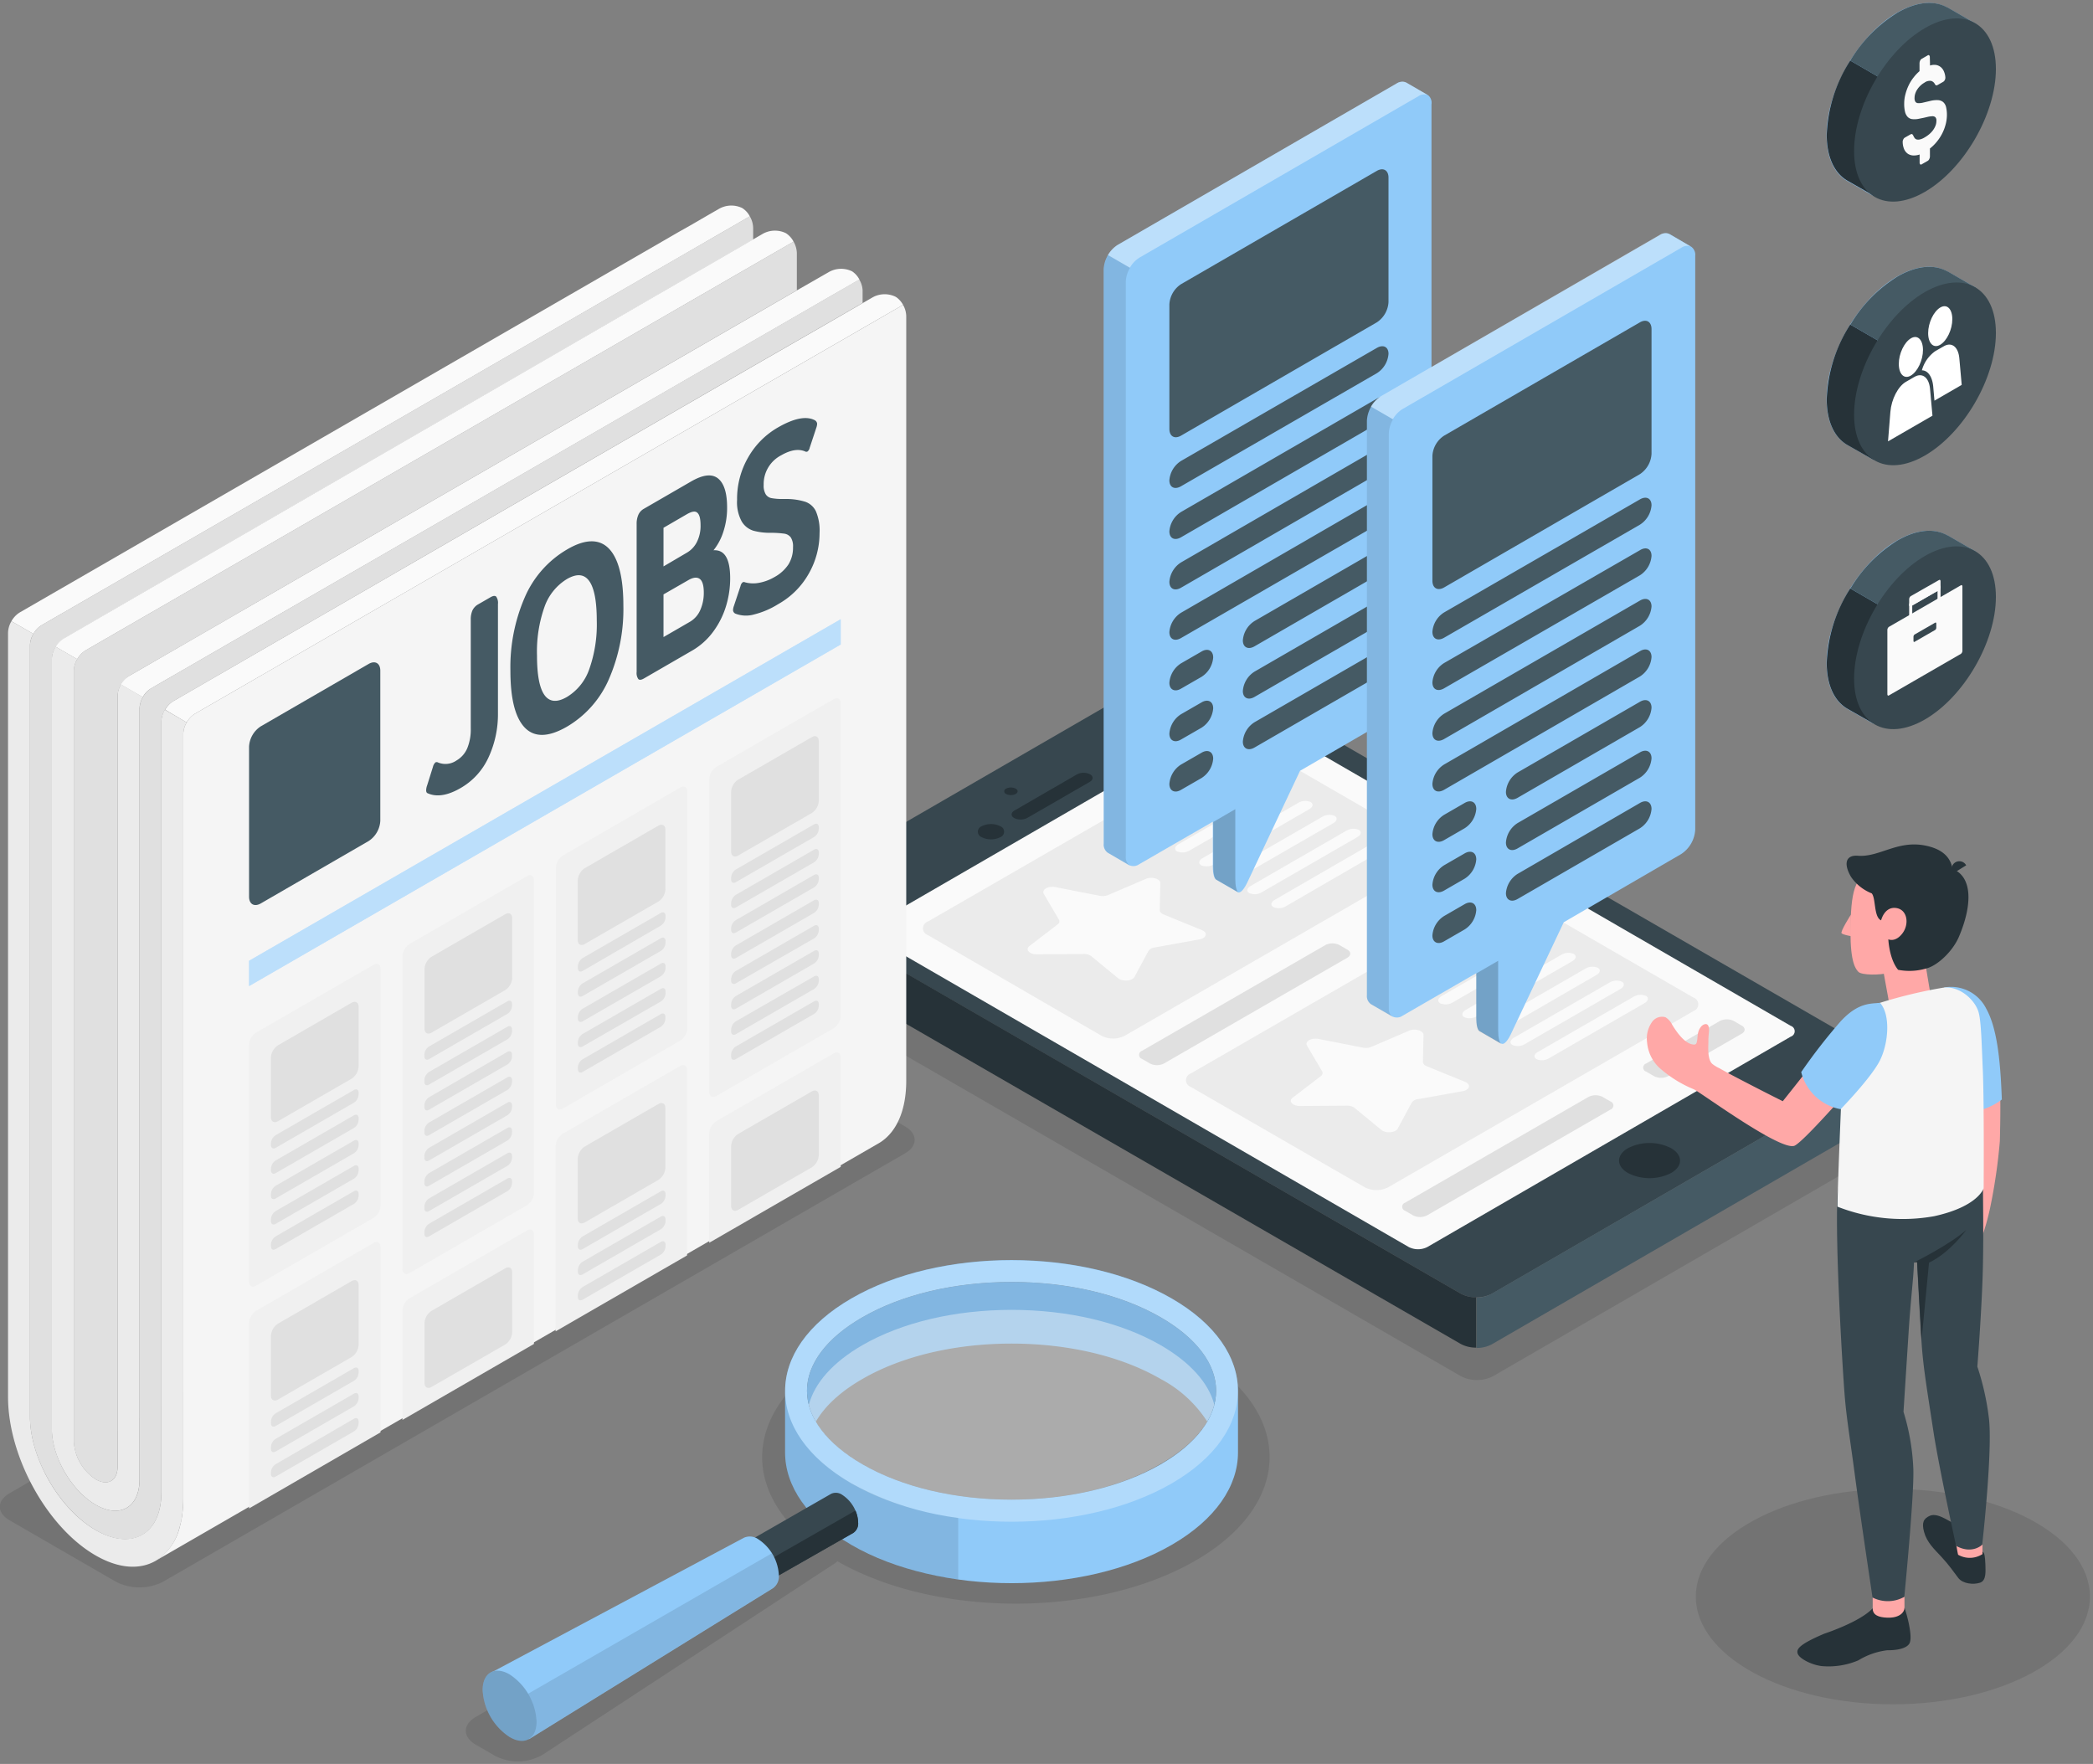 <svg height="327" width="388" xmlns="http://www.w3.org/2000/svg"><rect width="100%" height="100%" fill="#808080" stroke="none"/><g fill="none"><g fill="#000" fill-opacity=".1" transform="translate(-1 133)"><path d="M222.58 117.92c-18.37-10.6-48.15-10.6-66.52 0-15.57 9-17.93 22.71-7.11 33.15a7.3 7.3 0 0 0-1.75.71l-58 33.5c-2.46 1.42-2.46 3.73 0 5.15l3.64 2.1a9.17 9.17 0 0 0 8.77-.25l54-35.37a4.46 4.46 0 0 0 .62-.49c18.38 10.51 48 10.48 66.34-.09s18.43-27.8.01-38.41zM351.7 79.35l-73.92 42.77a6.57 6.57 0 0 1-5.95 0L143.24 47.87c-1.64-.94-1.64-2.48 0-3.43l73.92-42.77a6.57 6.57 0 0 1 5.95 0L351.7 75.92c1.64.94 1.64 2.48 0 3.43zM22.53 160.24L2.76 148.82c-2.39-1.38-2.39-3.62 0-5l137.57-79.43a9.57 9.57 0 0 1 8.66 0l19.78 11.42c2.39 1.38 2.39 3.62 0 5L31.19 160.24a9.57 9.57 0 0 1-8.66 0z"/><ellipse cx="351.9" cy="162.98" rx="36.53" ry="19.96"/></g><path d="M348 198.5l-71.42 41.33a6.4 6.4 0 0 1-5.75 0l-124.3-71.75c-1.59-.91-1.59-2.4 0-3.31L218 123.43a6.38 6.38 0 0 1 5.74 0L348 195.18c1.54.92 1.54 2.4 0 3.32z" fill="#37474f"/><path d="M309.79 217.45a8.83 8.83 0 0 1-8 0c-2.2-1.27-2.2-3.33 0-4.6a8.77 8.77 0 0 1 8 0c2.21 1.27 2.21 3.33 0 4.6z" fill="#263238"/><path d="M276.53 239.83L348 198.5c1.42-.82 1.57-2.1.45-3a6.43 6.43 0 0 1 2.43 4.66v2.7a6.35 6.35 0 0 1-2.88 5l-71.42 41.33a5.89 5.89 0 0 1-2.87.69v-9.33a5.89 5.89 0 0 0 2.82-.72z" fill="#455a64"/><path d="M146.53 177.42a6.35 6.35 0 0 1-2.87-5v-2.7a6.43 6.43 0 0 1 2.43-4.67c-1.12.92-1 2.19.44 3l124.25 71.75a5.9 5.9 0 0 0 2.88.69v9.33a5.9 5.9 0 0 1-2.88-.69z" fill="#263238"/><path d="M264.6 231.17l67.37-39a1.05 1.05 0 0 0 0-2l-99.58-57.6a3.79 3.79 0 0 0-3.44 0l-67.4 39a1.05 1.05 0 0 0 0 2l99.6 57.6a3.81 3.81 0 0 0 3.45 0z" fill="#fafafa"/><path d="M172 173.34L204.18 192a4.79 4.79 0 0 0 4.33 0l56.6-32.67a1.32 1.32 0 0 0 0-2.5l-32.22-18.62a4.79 4.79 0 0 0-4.33 0L172 170.84a1.32 1.32 0 0 0 0 2.5z" fill="#ebebeb"/><g fill="#fafafa"><path d="M195.63 164.45l8.26 1.61a2.65 2.65 0 0 0 1.54-.14l7-3c1.11-.48 2.69 0 2.67.79l-.11 5c0 .32.26.62.71.81l7.12 2.91c1.13.46.86 1.47-.47 1.71l-8.35 1.51a1.52 1.52 0 0 0-1.1.64l-2.59 4.81c-.42.76-2.17.92-3 .27l-5-4.11a2.18 2.18 0 0 0-1.38-.41l-8.73.06c-1.39 0-2.19-.9-1.36-1.54l5.22-4a.65.65 0 0 0 .24-.89l-2.8-4.77c-.44-.8.81-1.52 2.13-1.26zM214 153.91l17.72-10.23a2.6 2.6 0 0 1 2.32-.16c.56.33.43.93-.28 1.34l-17.71 10.23a2.64 2.64 0 0 1-2.32.16c-.56-.33-.43-.93.27-1.34zm4.48 2.58l17.71-10.23a2.6 2.6 0 0 1 2.32-.16c.56.33.44.93-.28 1.34l-17.71 10.23a2.64 2.64 0 0 1-2.32.16c-.57-.33-.44-.93.28-1.34zm4.46 2.58l17.71-10.23a2.57 2.57 0 0 1 2.32-.16c.57.33.44.93-.28 1.34L225 160.25a2.64 2.64 0 0 1-2.32.16c-.58-.33-.46-.93.26-1.34zm4.46 2.57l17.72-10.22a2.55 2.55 0 0 1 2.31-.16c.57.32.44.92-.27 1.34l-17.72 10.22a2.57 2.57 0 0 1-2.32.16c-.56-.32-.43-.92.28-1.34zm4.47 2.58L249.58 154a2.57 2.57 0 0 1 2.32-.16c.56.32.44.92-.28 1.34l-17.71 10.22a2.57 2.57 0 0 1-2.32.16c-.59-.32-.44-.92.28-1.34zm4.46 2.58L254 156.58a2.57 2.57 0 0 1 2.32-.16c.56.32.44.92-.28 1.34L238.37 168a2.57 2.57 0 0 1-2.32.16c-.56-.34-.44-.94.28-1.36z"/></g><path d="M211.71 196.3l1.46.85a2.9 2.9 0 0 0 2.6 0l34-19.61c.72-.42.72-1.09 0-1.5l-1.47-.85a2.9 2.9 0 0 0-2.6 0l-34 19.61a.79.79 0 0 0 .01 1.5zm60.93-35.18l1.46.85c.72.41.72 1.08 0 1.5l-13.65 7.88a2.9 2.9 0 0 1-2.6 0l-1.46-.85c-.72-.41-.72-1.08 0-1.5l13.61-7.88a2.9 2.9 0 0 1 2.64 0z" fill="#e0e0e0"/><path d="M220.74 201.49L253 220.1a4.79 4.79 0 0 0 4.33 0l56.6-32.67a1.32 1.32 0 0 0 0-2.5l-32.22-18.62a4.79 4.79 0 0 0-4.33 0L220.74 199a1.32 1.32 0 0 0 0 2.49z" fill="#ebebeb"/><path d="M244.4 192.59l8.27 1.62a2.66 2.66 0 0 0 1.54-.14l7-3c1.12-.48 2.7 0 2.68.78l-.11 5c0 .32.25.62.7.8l7.13 2.91c1.13.47.85 1.48-.47 1.72l-8.34 1.49a1.56 1.56 0 0 0-1.1.64l-2.59 4.81c-.41.76-2.16.92-3 .27l-5-4.11a2.21 2.21 0 0 0-1.39-.41l-8.73.06c-1.38 0-2.19-.9-1.36-1.54l5.22-4a.67.67 0 0 0 .25-.89l-2.81-4.77c-.45-.77.8-1.49 2.11-1.24zm18.39-10.53l17.71-10.23a2.6 2.6 0 0 1 2.32-.16c.57.33.44.93-.28 1.34l-17.71 10.23a2.64 2.64 0 0 1-2.32.16c-.51-.33-.44-.93.28-1.34zm4.46 2.58L285 174.41a2.6 2.6 0 0 1 2.32-.16c.56.33.43.93-.28 1.34l-17.72 10.23a2.61 2.61 0 0 1-2.32.18c-.59-.35-.46-.95.25-1.36zm4.47 2.57L289.43 177a2.57 2.57 0 0 1 2.32-.16c.56.32.44.92-.28 1.34l-17.71 10.22a2.64 2.64 0 0 1-2.32.16c-.57-.33-.44-.93.28-1.35zm4.46 2.58l17.71-10.22a2.57 2.57 0 0 1 2.32-.16c.57.32.44.92-.28 1.34L278.22 191a2.57 2.57 0 0 1-2.32.16c-.56-.35-.44-.95.28-1.37zm4.46 2.58l17.72-10.22a2.55 2.55 0 0 1 2.31-.16c.57.32.44.92-.27 1.34l-17.72 10.22a2.57 2.57 0 0 1-2.32.16c-.56-.32-.43-.92.28-1.34zm4.47 2.63l17.71-10.22a2.57 2.57 0 0 1 2.32-.16c.56.32.44.92-.28 1.34l-17.71 10.22a2.57 2.57 0 0 1-2.32.16c-.57-.34-.44-.97.28-1.34z" fill="#fafafa"/><path d="M260.48 224.45l1.47.85a2.9 2.9 0 0 0 2.6 0l34-19.61a.79.79 0 0 0 0-1.5l-1.47-.85a2.9 2.9 0 0 0-2.6 0l-34 19.61a.79.79 0 0 0 0 1.5zm60.93-35.18l1.47.85c.72.41.72 1.08 0 1.5l-13.65 7.88a2.9 2.9 0 0 1-2.6 0l-1.47-.85a.79.79 0 0 1 0-1.5l13.66-7.88a2.88 2.88 0 0 1 2.59 0z" fill="#e0e0e0"/><path d="M188.28 147.19a2 2 0 0 1-1.76 0 .53.53 0 0 1 0-1 2 2 0 0 1 1.76 0c.49.27.49.72 0 1zm-2.81 7.99a3.9 3.9 0 0 1-3.52 0 1.08 1.08 0 0 1 0-2 3.9 3.9 0 0 1 3.52 0 1.08 1.08 0 0 1 0 2zm2.53-3.54c-.65-.38-.61-1 .08-1.4l11.58-6.69a2.67 2.67 0 0 1 2.43 0c.64.37.61 1-.08 1.4l-11.58 6.68a2.7 2.7 0 0 1-2.43.01z" fill="#263238"/><g><path d="M159.91 53.81v2.35l-8.12 4.69-12.18 7L32.09 130a4.48 4.48 0 0 0-1.53 1.61 4.37 4.37 0 0 0-.64 2.14v142.9c0 7.77-5.46 10.92-12.18 7s-12.19-13.33-12.19-21.1V119.64a4.79 4.79 0 0 1 2.17-3.75l119.69-69.11L139 40.1c.387.652.6 1.392.62 2.15v2.18l-127.84 74a4.27 4.27 0 0 0-1.45 1.5 4.4 4.4 0 0 0-.71 2.25v142.71c0 5.18 3.64 11.47 8.13 14.06s8.12.49 8.12-4.69v-142.9a4.76 4.76 0 0 1 2.13-3.75l131.28-75.8a4.16 4.16 0 0 1 .63 2z" fill="#e0e0e0"/><path d="M147.72 46.93v6.88L24 125.27a4.79 4.79 0 0 0-2.21 3.73v142.9c0 2.59-1.81 3.64-4.05 2.34a8.94 8.94 0 0 1-4.06-7V124.33a4.47 4.47 0 0 1 .63-2.14 4.66 4.66 0 0 1 1.53-1.61l131.27-75.79c.38.65.59 1.387.61 2.14z" fill="#e0e0e0"/><path d="M34.61 133.92a4.4 4.4 0 0 0-.63 2.13v141.67a23.1 23.1 0 0 1-.2 3.08c-.04.267-.08.527-.12.78 0 .24-.09.47-.14.71s-.1.42-.16.62-.1.39-.16.58a10 10 0 0 1-4.36 5.86c-2.91 1.67-6.81 1.47-11.1-1-9-5.18-16.25-18.34-16.25-29.38V117.29a4.4 4.4 0 0 1 .63-2.13l4.07 2.34a4.37 4.37 0 0 0-.64 2.14v142.9c0 7.77 5.46 17.22 12.19 21.1s12.18.74 12.18-7V133.71a4.37 4.37 0 0 1 .64-2.14z" fill="#ebebeb"/><path d="M26.49 129.23a4.43 4.43 0 0 0-.63 2.13v142.9c0 5.18-3.64 7.28-8.12 4.69s-8.13-8.88-8.13-14.06V122.14a4.4 4.4 0 0 1 .71-2.25l4 2.3a4.47 4.47 0 0 0-.63 2.14v142.9a8.94 8.94 0 0 0 4.06 7c2.24 1.3 4.05.25 4.05-2.34V129a4.37 4.37 0 0 1 .64-2.14z" fill="#ebebeb"/><path d="M139 40.1l-11.57 6.68L7.72 115.89a4.4 4.4 0 0 0-1.53 1.61l-4.07-2.34a4.43 4.43 0 0 1 1.53-1.62l119.7-69.11 2.31-1.34 2.34-1.32 2-1.16 1.19-.69 2.21-1.27a4.64 4.64 0 0 1 4.2-.08 4.05 4.05 0 0 1 1.4 1.53zm28.41 16.41l-11.57 6.68-20.31 11.72-99.38 57.39a4.54 4.54 0 0 0-1.54 1.62l-4-2.35a4.48 4.48 0 0 1 1.48-1.57L139.6 67.89l12.18-7 8.12-4.69 1.89-1.09.21-.11a4.63 4.63 0 0 1 4 0l.21.13a4.27 4.27 0 0 1 1.2 1.38zm-20.3-11.72L15.84 120.58a4.66 4.66 0 0 0-1.53 1.61l-4-2.3a4.27 4.27 0 0 1 1.45-1.5l127.84-74 1.88-1.09a4.64 4.64 0 0 1 4.2-.08 4.13 4.13 0 0 1 1.43 1.57zm12.2 7.02L28 127.61a4.46 4.46 0 0 0-1.54 1.62l-4.06-2.35a4.4 4.4 0 0 1 1.6-1.61l123.76-71.46 6-3.44a4.64 4.64 0 0 1 4.2-.07 4 4 0 0 1 1.35 1.51z" fill="#fafafa"/><path d="M168 58.66v141.67c0 5.81-2 9.88-5.23 11.68L28.65 289.45a10.22 10.22 0 0 0 4.71-6.54c.06-.2.11-.41.16-.62s.09-.47.14-.71.08-.51.12-.78a23.1 23.1 0 0 0 .2-3.08V136.05a4.4 4.4 0 0 1 .63-2.13c.37-.66.9-1.217 1.54-1.62l99.38-57.38 20.31-11.72 11.57-6.68a4.39 4.39 0 0 1 .59 2.14z" fill="#f5f5f5"/><path d="M48.34 134.65l20-11.57c1.2-.69 2.16-.14 2.16 1.25v27.83a4.77 4.77 0 0 1-2.16 3.75l-20 11.57c-1.2.69-2.17.13-2.17-1.25V138.4a4.78 4.78 0 0 1 2.17-3.75z" fill="#455a64"/><path d="M46.17 178.11l109.68-63.32v4.69L46.17 182.8z" fill="#90caf9"/><path d="M46.17 178.11l109.68-63.32v4.69L46.17 182.8z" fill="#fff" opacity=".4"/><path d="M47.47 191.43l21.78-12.57c.71-.42 1.29-.08 1.29.75v43.9a2.87 2.87 0 0 1-1.29 2.25l-21.78 12.57c-.72.42-1.3.08-1.3-.75v-43.9a2.86 2.86 0 0 1 1.3-2.25zm0 51.57l21.78-12.58c.71-.41 1.29-.07 1.29.75v34.36l-24.37 14.1v-34.35a2.86 2.86 0 0 1 1.3-2.28zm28.44-68l21.77-12.57c.72-.41 1.3-.08 1.3.75v58a2.87 2.87 0 0 1-1.3 2.25L75.91 236c-.72.41-1.3.08-1.3-.75v-58a2.89 2.89 0 0 1 1.3-2.25zm28.43-16.4l21.77-12.6c.72-.42 1.3-.08 1.3.75v43.9a2.86 2.86 0 0 1-1.3 2.25l-21.77 12.6c-.72.42-1.3.08-1.3-.75v-43.9a2.86 2.86 0 0 1 1.3-2.25zm28.44-16.42l21.77-12.57c.72-.42 1.3-.08 1.3.75v58a2.89 2.89 0 0 1-1.3 2.25l-21.77 12.57c-.72.41-1.3.08-1.3-.75v-58a2.86 2.86 0 0 1 1.3-2.25zm-56.87 98.5l21.77-12.57c.72-.42 1.3-.08 1.3.75v20.28l-24.37 14.08v-20.29a2.86 2.86 0 0 1 1.3-2.25zM103 212.44v34.36l24.37-14.07v-34.36c0-.83-.58-1.16-1.3-.75l-21.77 12.57a2.87 2.87 0 0 0-1.3 2.25zm29.77-4.59l21.78-12.57c.72-.42 1.3-.08 1.3.75v20.28l-24.37 14.07V210.1a2.87 2.87 0 0 1 1.29-2.25z" fill="#f0f0f0"/><g fill="#e0e0e0"><path d="M80 243l13.65-7.88c.72-.42 1.3-.08 1.3.75V247a2.86 2.86 0 0 1-1.3 2.25L80 257.11c-.72.41-1.3.08-1.3-.75v-11.07A2.86 2.86 0 0 1 80 243zm56.84-32.79l13.65-7.88c.71-.42 1.3-.08 1.3.75v11.07a2.9 2.9 0 0 1-1.3 2.25l-13.65 7.88c-.72.41-1.3.08-1.3-.75v-11.07a2.86 2.86 0 0 1 1.3-2.25zm-85.31-16.43l13.65-7.89c.72-.41 1.3-.07 1.3.75v11.08a2.89 2.89 0 0 1-1.3 2.25l-13.65 7.88c-.71.41-1.3.08-1.3-.75V196a2.87 2.87 0 0 1 1.3-2.22zm-.43 16.66l14.52-8.38c.48-.27.86-.05.86.5v.35a1.91 1.91 0 0 1-.86 1.5l-14.52 8.38c-.48.28-.87 0-.87-.5v-.35a1.92 1.92 0 0 1 .87-1.5zm0 4.69l14.52-8.38c.48-.27.86-.05.86.5v.35a1.91 1.91 0 0 1-.86 1.5l-14.52 8.38c-.48.28-.87 0-.87-.5v-.35a1.92 1.92 0 0 1 .87-1.5zm0 4.69l14.52-8.38c.48-.27.86-.05.86.5v.35a1.91 1.91 0 0 1-.86 1.5l-14.52 8.38c-.48.28-.87.05-.87-.5v-.35a1.92 1.92 0 0 1 .87-1.5zm0 4.69l14.52-8.38c.48-.27.86-.05.86.5v.37a1.91 1.91 0 0 1-.86 1.5l-14.52 8.38c-.48.28-.87.05-.87-.5V226a1.92 1.92 0 0 1 .87-1.49zm0 4.69l14.52-8.38c.48-.27.86-.05.86.5v.35a1.91 1.91 0 0 1-.86 1.5l-14.52 8.38c-.48.28-.87.05-.87-.5v-.35a1.92 1.92 0 0 1 .87-1.5zM80 177.36l13.65-7.88c.72-.42 1.3-.08 1.3.75v11.07a2.87 2.87 0 0 1-1.3 2.25L80 191.43c-.72.41-1.3.08-1.3-.75v-11.07a2.86 2.86 0 0 1 1.3-2.25zM79.53 194l14.52-8.38c.48-.28.87-.06.87.5v.34a1.91 1.91 0 0 1-.87 1.5l-14.52 8.38c-.47.28-.86 0-.86-.5v-.34a1.91 1.91 0 0 1 .86-1.5zm0 4.72l14.52-8.38c.48-.28.87-.06.87.5v.34a1.91 1.91 0 0 1-.87 1.5l-14.52 8.38c-.47.28-.86.05-.86-.5v-.34a1.91 1.91 0 0 1 .86-1.5zm0 4.69L94.05 195c.48-.28.87-.06.87.5v.34a1.91 1.91 0 0 1-.87 1.5l-14.52 8.38c-.47.28-.86.05-.86-.5v-.34a1.91 1.91 0 0 1 .86-1.47zm0 4.69l14.52-8.38c.48-.28.87-.06.87.5v.34a1.91 1.91 0 0 1-.87 1.5l-14.52 8.38c-.47.28-.86.05-.86-.5v-.34a1.91 1.91 0 0 1 .86-1.5zm0 4.69l14.52-8.38c.48-.28.87-.06.87.5v.34a1.91 1.91 0 0 1-.87 1.5l-14.52 8.38c-.47.28-.86.05-.86-.5v-.34a1.91 1.91 0 0 1 .86-1.5zm0 4.69l14.52-8.38c.48-.28.87-.05.87.5v.34a1.89 1.89 0 0 1-.87 1.5l-14.52 8.38c-.47.28-.86.06-.86-.5V219a1.94 1.94 0 0 1 .86-1.52zm0 4.69l14.52-8.38c.48-.28.87-.05.87.5v.34a1.89 1.89 0 0 1-.87 1.5l-14.52 8.38c-.47.28-.86.06-.86-.5v-.34a1.94 1.94 0 0 1 .86-1.5zm0 4.69l14.52-8.38c.48-.28.87-.05.87.5v.34a1.89 1.89 0 0 1-.87 1.5l-14.52 8.38c-.47.28-.86.06-.86-.5v-.34a1.94 1.94 0 0 1 .86-1.5zm-28 18.52l13.65-7.89c.72-.41 1.3-.07 1.3.75v11.08a2.87 2.87 0 0 1-1.3 2.25l-13.65 7.88c-.71.41-1.3.08-1.3-.75v-11.07a2.87 2.87 0 0 1 1.3-2.25zM51.1 262l14.52-8.38c.48-.27.86-.05.86.5v.35a1.91 1.91 0 0 1-.86 1.5l-14.52 8.38c-.48.28-.87.05-.87-.5v-.35a1.92 1.92 0 0 1 .87-1.5zm0 4.73l14.52-8.38c.48-.27.86-.05.86.5v.35a1.91 1.91 0 0 1-.86 1.5l-14.52 8.38c-.48.28-.87.05-.87-.5v-.35a1.92 1.92 0 0 1 .87-1.5zm0 4.7L65.62 263c.48-.27.86-.05.86.5v.35a1.91 1.91 0 0 1-.86 1.5l-14.52 8.38c-.48.28-.87.05-.87-.5v-.34a1.89 1.89 0 0 1 .87-1.46zm57.3-110.49l13.65-7.88c.72-.41 1.3-.08 1.3.75v11.07a2.86 2.86 0 0 1-1.3 2.25L108.4 175c-.71.41-1.3.07-1.3-.75v-11.06a2.91 2.91 0 0 1 1.3-2.25zm-.4 16.67l14.52-8.38c.47-.27.86 0 .86.5v.35a1.94 1.94 0 0 1-.86 1.5L108 180c-.48.27-.87 0-.87-.5v-.35a1.92 1.92 0 0 1 .87-1.54zm0 4.69l14.52-8.38c.47-.27.86 0 .86.5v.35a1.94 1.94 0 0 1-.86 1.5L108 184.65c-.48.27-.87 0-.87-.5v-.35a1.92 1.92 0 0 1 .87-1.5zm0 4.7l14.52-8.38c.47-.27.86-.05.86.5v.35a1.94 1.94 0 0 1-.86 1.5L108 189.34c-.48.27-.87 0-.87-.5v-.35A1.92 1.92 0 0 1 108 187zm0 4.68l14.52-8.38c.47-.27.86-.05.86.5v.35a1.94 1.94 0 0 1-.86 1.5L108 194c-.48.27-.87.05-.87-.5v-.35a1.92 1.92 0 0 1 .87-1.47zm0 4.69l14.49-8.37c.47-.27.86-.05.86.5v.35a1.94 1.94 0 0 1-.86 1.5L108 198.72c-.48.27-.87.05-.87-.5v-.35a1.92 1.92 0 0 1 .87-1.5zm28.84-51.84l13.65-7.88c.71-.42 1.3-.08 1.3.75v11.07a2.9 2.9 0 0 1-1.3 2.25l-13.65 7.88c-.72.41-1.3.08-1.3-.75v-11.07a2.86 2.86 0 0 1 1.3-2.25zm-.44 16.66l14.52-8.38c.48-.27.87-.05.87.5v.35a1.92 1.92 0 0 1-.87 1.5l-14.52 8.38c-.47.28-.86.05-.86-.5v-.35a1.94 1.94 0 0 1 .86-1.5zm0 4.7l14.52-8.39c.48-.27.87-.05.87.5v.35a1.92 1.92 0 0 1-.87 1.5l-14.52 8.38c-.47.28-.86.05-.86-.5v-.34a1.91 1.91 0 0 1 .86-1.5zm0 4.69l14.52-8.39c.48-.27.87-.05.87.5v.31a1.92 1.92 0 0 1-.87 1.5l-14.52 8.38c-.47.28-.86.05-.86-.5v-.34a1.91 1.91 0 0 1 .86-1.46zm0 4.69l14.52-8.39c.48-.27.87 0 .87.5v.35a1.92 1.92 0 0 1-.87 1.5l-14.52 8.38c-.47.28-.86 0-.86-.5v-.34a1.91 1.91 0 0 1 .86-1.5zm0 4.73l14.52-8.39c.48-.27.87 0 .87.5v.35a1.92 1.92 0 0 1-.87 1.5l-14.52 8.34c-.47.28-.86 0-.86-.5v-.34a1.91 1.91 0 0 1 .86-1.46zm0 4.65l14.52-8.38c.48-.28.87-.06.87.5v.34a1.91 1.91 0 0 1-.87 1.5L136.4 187c-.47.28-.86 0-.86-.5v-.34a1.92 1.92 0 0 1 .86-1.51zm0 4.69l14.52-8.34c.48-.28.87-.06.87.5v.34a1.91 1.91 0 0 1-.87 1.5l-14.52 8.38c-.47.28-.86 0-.86-.5v-.34a1.92 1.92 0 0 1 .86-1.54zm0 4.66l14.52-8.38c.48-.28.87-.06.87.5v.34a1.91 1.91 0 0 1-.87 1.5l-14.52 8.38c-.47.28-.86.06-.86-.5v-.34a1.92 1.92 0 0 1 .86-1.5zm-28 18.54l13.65-7.88c.72-.41 1.3-.08 1.3.75v11.07a2.86 2.86 0 0 1-1.3 2.25l-13.65 7.89c-.71.41-1.3.07-1.3-.75v-11.08a2.91 2.91 0 0 1 1.3-2.25zm-.4 16.67l14.52-8.38c.47-.27.86-.05.86.5v.35a1.94 1.94 0 0 1-.86 1.5L108 231.56c-.48.27-.87.05-.87-.5v-.35a1.92 1.92 0 0 1 .87-1.5zm0 4.69l14.52-8.38c.47-.27.86 0 .86.5v.35a1.94 1.94 0 0 1-.86 1.5L108 236.25c-.48.27-.87.05-.87-.5v-.35a1.92 1.92 0 0 1 .87-1.5zm0 4.69l14.52-8.38c.47-.27.86 0 .86.5v.35a1.94 1.94 0 0 1-.86 1.5L108 240.94c-.48.27-.87.05-.87-.5v-.35a1.92 1.92 0 0 1 .87-1.5z"/></g><path d="M79.3 147.06c-.2-.067-.3-.257-.3-.57a2.85 2.85 0 0 1 .18-.89l1.08-3.44a1.67 1.67 0 0 1 .45-.82.5.5 0 0 1 .48 0 3.59 3.59 0 0 0 3.43-.36 4.8 4.8 0 0 0 2-2.27 9.15 9.15 0 0 0 .65-3.68v-20.17a4.1 4.1 0 0 1 .31-1.7A2.58 2.58 0 0 1 88.7 112l2.22-1.28c.5-.29.86-.33 1.07-.11a2 2 0 0 1 .32 1.35v20.24a19 19 0 0 1-1.76 8.23 12.57 12.57 0 0 1-5.15 5.65c-2.407 1.393-4.44 1.72-6.1.98zm18.01-12.15c-1.793-1.84-2.69-5.363-2.69-10.57a32.5 32.5 0 0 1 2.69-13.67 18.94 18.94 0 0 1 7.79-8.8c3.39-2 6-2 7.77-.18s2.69 5.35 2.69 10.56a32.5 32.5 0 0 1-2.69 13.67 18.93 18.93 0 0 1-7.77 8.79c-3.4 1.96-5.997 2.027-7.79.2zm11.92-10.84a24.84 24.84 0 0 0 1.4-9c0-3.607-.467-6.06-1.4-7.36-.93-1.3-2.3-1.42-4.13-.37a9.87 9.87 0 0 0-4.16 5.16 24.78 24.78 0 0 0-1.39 9c0 3.6.46 6.06 1.39 7.35s2.32 1.42 4.16.35a9.72 9.72 0 0 0 4.13-5.13zm9.11 1.82a1.92 1.92 0 0 1-.32-1.32V97.14a4.11 4.11 0 0 1 .32-1.71 2.38 2.38 0 0 1 1-1.1l8.8-5.09c2.213-1.273 3.88-1.447 5-.52s1.67 2.76 1.65 5.5a13.9 13.9 0 0 1-.67 4.27 10.58 10.58 0 0 1-1.85 3.52c2.06-.14 3.09 1.593 3.09 5.2 0 1.77-.267 3.53-.79 5.22a15.61 15.61 0 0 1-2.41 4.74 12.83 12.83 0 0 1-4 3.52l-8.8 5.09c-.47.27-.81.31-1.02.11zm9-23.44a4.74 4.74 0 0 0 1.86-2 6.59 6.59 0 0 0 .67-3.07c0-1.26-.21-2-.62-2.35s-1.05-.2-1.91.29L123 97.84V105zm.48 12.86a4.67 4.67 0 0 0 2-2.23 7.85 7.85 0 0 0 .65-3.22c0-1.32-.25-2.17-.75-2.54s-1.21-.3-2.11.22l-4.61 2.65v7.91zm11.99-1.41a5.43 5.43 0 0 1-3.47-.14.75.75 0 0 1-.45-.67 2.47 2.47 0 0 1 .15-.73l1.24-3.72c.05-.267.187-.51.39-.69a.48.48 0 0 1 .45 0 5.79 5.79 0 0 0 2.55.1 8.78 8.78 0 0 0 2.91-1.08 7.28 7.28 0 0 0 2.59-2.35 5.88 5.88 0 0 0 .84-3.19 3.08 3.08 0 0 0-.41-1.8 1.83 1.83 0 0 0-1.2-.7 18.24 18.24 0 0 0-2.45-.16 11.81 11.81 0 0 1-3.26-.38 3.85 3.85 0 0 1-2.19-1.72 7.43 7.43 0 0 1-.86-4 15.35 15.35 0 0 1 2.08-7.92 14.83 14.83 0 0 1 5.46-5.49c3-1.73 5.27-2.18 6.85-1.37a.83.83 0 0 1 .45.67 2.47 2.47 0 0 1-.15.73l-1.23 3.72a1.19 1.19 0 0 1-.39.68.45.45 0 0 1-.45 0c-1.22-.527-2.7-.29-4.44.71a6 6 0 0 0-3.25 5.49 3.12 3.12 0 0 0 .38 1.74c.23.354.589.605 1 .7a10.73 10.73 0 0 0 2.08.17h.84a11.79 11.79 0 0 1 3.45.53 3.45 3.45 0 0 1 1.94 1.77 9.13 9.13 0 0 1 .67 4 15.17 15.17 0 0 1-2 7.54 14.79 14.79 0 0 1-5.7 5.67 15.41 15.41 0 0 1-4.42 1.89z" fill="#455a64"/></g><g><path d="M264.77 17.67l-4.06-2.35a1.82 1.82 0 0 0-1.84.18L207.2 45.4a5.77 5.77 0 0 0-2.6 4.5v106.5c-.07.656.22 1.3.76 1.68l4 2.34h.06a1.84 1.84 0 0 0 1.76-.21l13.65-7.88v8.21c0 1.45.23 2.29.61 2.52l4 2.33c.46.25 1.13-.39 1.88-2l9.68-20.5 21.77-12.64a5.77 5.77 0 0 0 2.6-4.5V19.34a1.83 1.83 0 0 0-.6-1.67z" fill="#90caf9"/><path d="M264.67 17.61a1.92 1.92 0 0 0-1.74.23l-51.68 29.91a5.21 5.21 0 0 0-1.8 1.89l-4.06-2.35a5.13 5.13 0 0 1 1.8-1.89l51.67-29.91a2.383 2.383 0 0 1 1.15-.35c.24-.005.479.054.69.17z" fill="#fff" opacity=".4"/><path d="M225.51 163.1c-.37-.23-.6-1.07-.6-2.52v-8.2L229 150v12.9c0 1.38.21 2.22.54 2.5z" fill="#000" opacity=".2"/><path d="M209.44 160.43l-4.06-2.34a1.85 1.85 0 0 1-.75-1.67V49.9a5.35 5.35 0 0 1 .8-2.61l4.06 2.35a5.33 5.33 0 0 0-.79 2.61v106.5a1.81 1.81 0 0 0 .74 1.68z" fill="#000" opacity=".1"/><g fill="#455a64"><path d="M218.94 52.68l36.29-21c1.2-.69 2.17-.13 2.17 1.25V56a4.8 4.8 0 0 1-2.17 3.76l-36.29 21c-1.19.69-2.16.13-2.16-1.25V56.43a4.8 4.8 0 0 1 2.16-3.75zm38.46 12.91a4.64 4.64 0 0 1-2.17 3.6l-36.29 20.95c-1.19.69-2.16.2-2.16-1.1a4.65 4.65 0 0 1 2.16-3.59l36.29-20.95c1.2-.69 2.17-.2 2.17 1.09zm0 9.41a4.64 4.64 0 0 1-2.17 3.6l-36.29 21c-1.19.69-2.16.2-2.16-1.1a4.65 4.65 0 0 1 2.16-3.59l36.29-21c1.2-.72 2.17-.23 2.17 1.09zm0 9.35a4.64 4.64 0 0 1-2.17 3.6l-36.29 21c-1.19.69-2.16.2-2.16-1.1a4.65 4.65 0 0 1 2.16-3.59l36.29-21c1.2-.69 2.17-.2 2.17 1.09zm0 9.38a4.64 4.64 0 0 1-2.17 3.6l-36.29 20.95c-1.19.69-2.16.2-2.16-1.1a4.65 4.65 0 0 1 2.16-3.59l36.29-21c1.2-.59 2.17-.15 2.17 1.14zm-40.62 32.84c0 1.29 1 1.78 2.16 1.09l3.8-2.19a4.65 4.65 0 0 0 2.16-3.59c0-1.3-1-1.79-2.16-1.1l-3.8 2.19a4.65 4.65 0 0 0-2.16 3.6zm13.62-7.85c0 1.29 1 1.78 2.17 1.09l22.66-13.1a4.64 4.64 0 0 0 2.17-3.6c0-1.29-1-1.78-2.17-1.09l-22.66 13.1a4.64 4.64 0 0 0-2.17 3.6zM216.78 136c0 1.29 1 1.78 2.16 1.09l3.8-2.19a4.65 4.65 0 0 0 2.16-3.59c0-1.3-1-1.79-2.16-1.1l-3.8 2.19a4.65 4.65 0 0 0-2.16 3.6zm13.62-7.9c0 1.29 1 1.78 2.17 1.09l22.66-13.1a4.64 4.64 0 0 0 2.17-3.6c0-1.29-1-1.78-2.17-1.09l-22.66 13.1a4.64 4.64 0 0 0-2.17 3.6zm-13.62 17.23c0 1.29 1 1.78 2.16 1.09l3.8-2.19a4.65 4.65 0 0 0 2.16-3.59c0-1.3-1-1.79-2.16-1.1l-3.8 2.19a4.65 4.65 0 0 0-2.16 3.6zm13.62-7.85c0 1.29 1 1.78 2.17 1.09l22.66-13.1a4.64 4.64 0 0 0 2.17-3.59c0-1.3-1-1.79-2.17-1.1l-22.66 13.1a4.64 4.64 0 0 0-2.17 3.6z"/></g></g><g><path d="M313.54 45.75l-4-2.35a1.82 1.82 0 0 0-1.84.18L256 73.47a5.77 5.77 0 0 0-2.6 4.5v106.5c-.07.656.22 1.3.76 1.68l4.05 2.34h.05a1.85 1.85 0 0 0 1.77-.21l13.65-7.88v8.21c0 1.45.23 2.29.6 2.52l4 2.33h.05c.46.25 1.13-.39 1.87-2l9.69-20.5 21.77-12.64a5.77 5.77 0 0 0 2.6-4.5V47.42a1.83 1.83 0 0 0-.72-1.67z" fill="#90caf9"/><path d="M313.43 45.69a1.92 1.92 0 0 0-1.74.23L260 75.83a5.21 5.21 0 0 0-1.8 1.89l-4.06-2.35a5.21 5.21 0 0 1 1.8-1.89l51.68-29.91a2.331 2.331 0 0 1 1.15-.35c.238-.003.472.055.68.17z" fill="#fff" opacity=".4"/><path d="M274.27 191.18c-.37-.23-.6-1.07-.6-2.52v-8.2l4.06-2.35V191c0 1.38.21 2.22.55 2.5z" fill="#000" opacity=".2"/><path d="M258.2 188.51l-4.05-2.34a1.83 1.83 0 0 1-.75-1.67V78a5.33 5.33 0 0 1 .79-2.61l4.06 2.35a5.33 5.33 0 0 0-.79 2.61v106.5a1.81 1.81 0 0 0 .74 1.66z" fill="#000" opacity=".1"/><g fill="#455a64"><path d="M267.71 80.76l36.29-21c1.19-.69 2.16-.13 2.16 1.25v23.13A4.81 4.81 0 0 1 304 87.9l-36.29 21c-1.2.69-2.17.13-2.17-1.25V84.51a4.78 4.78 0 0 1 2.17-3.75zm38.45 12.91a4.65 4.65 0 0 1-2.16 3.6l-36.29 20.95c-1.2.69-2.17.2-2.17-1.1a4.64 4.64 0 0 1 2.17-3.59L304 92.58c1.19-.69 2.16-.2 2.16 1.09zm0 9.38a4.65 4.65 0 0 1-2.16 3.6l-36.29 20.95c-1.2.69-2.17.2-2.17-1.1a4.64 4.64 0 0 1 2.17-3.59L304 102c1.19-.73 2.16-.24 2.16 1.05zm0 9.38A4.65 4.65 0 0 1 304 116l-36.29 21c-1.2.69-2.17.2-2.17-1.1a4.64 4.64 0 0 1 2.17-3.59L304 111.34c1.19-.69 2.16-.2 2.16 1.09zm0 9.38a4.65 4.65 0 0 1-2.16 3.6l-36.29 21c-1.2.69-2.17.2-2.17-1.1a4.64 4.64 0 0 1 2.17-3.59l36.29-21c1.19-.72 2.16-.2 2.16 1.09zm-40.62 32.84c0 1.29 1 1.78 2.17 1.09l3.79-2.19a4.64 4.64 0 0 0 2.17-3.59c0-1.3-1-1.79-2.17-1.1l-3.79 2.19a4.64 4.64 0 0 0-2.17 3.6zm13.63-7.85c0 1.29 1 1.78 2.17 1.09l22.66-13.1a4.65 4.65 0 0 0 2.16-3.6c0-1.29-1-1.78-2.16-1.09l-22.67 13.1a4.65 4.65 0 0 0-2.16 3.6zM265.54 164c0 1.29 1 1.78 2.17 1.09l3.79-2.19a4.64 4.64 0 0 0 2.17-3.59c0-1.3-1-1.79-2.17-1.1l-3.79 2.19a4.64 4.64 0 0 0-2.17 3.6zm13.63-7.82c0 1.29 1 1.78 2.17 1.09l22.66-13.1a4.65 4.65 0 0 0 2.16-3.6c0-1.29-1-1.78-2.16-1.09l-22.67 13.1a4.65 4.65 0 0 0-2.16 3.6zm-13.63 17.23c0 1.29 1 1.78 2.17 1.09l3.79-2.19a4.64 4.64 0 0 0 2.17-3.59c0-1.3-1-1.79-2.17-1.1l-3.79 2.19a4.64 4.64 0 0 0-2.17 3.6zm13.63-7.85c0 1.29 1 1.78 2.17 1.09l22.66-13.1a4.65 4.65 0 0 0 2.16-3.59c0-1.3-1-1.79-2.16-1.1L281.33 162a4.65 4.65 0 0 0-2.16 3.56z"/></g></g><g><path d="M366.38 4.47L361 1.39h-.05c-2.37-1.33-5.62-1.13-9.22.94-7.25 4.19-13.12 14.37-13.12 22.74 0 4.17 1.46 7.11 3.83 8.48l4.86 2.78 1.16-2a13.21 13.21 0 0 0 3.77-1.46c7.24-4.18 13.12-14.36 13.12-22.73a14.29 14.29 0 0 0-.41-3.35z" fill="#90caf9"/><path d="M338.64 25c0 4.18 1.46 7.12 3.83 8.49l4.86 2.78 1.16-1.94a13.56 13.56 0 0 0 3.77-1.47A27.26 27.26 0 0 0 362 22.22l-19-11A27.21 27.21 0 0 0 338.64 25z" fill="#263238"/><path d="M366.39 4.47l-5.34-3.08H361c-2.37-1.34-5.62-1.14-9.22.94a26.21 26.21 0 0 0-8.78 8.91l19 11a26.23 26.23 0 0 0 3.36-12 14.29 14.29 0 0 0-.41-3.35z" fill="#455a64"/><path d="M356.83 5.22C349.59 9.4 343.71 19.58 343.71 28s5.88 11.76 13.12 7.57S370 21.16 370 12.79 364.08 1 356.83 5.22z" fill="#37474f"/><path d="M357.79 12.15a2.35 2.35 0 0 1 1.21-.09c.33.076.633.239.88.47.238.232.42.516.53.83.126.32.2.657.22 1a.94.94 0 0 1-.11.48.75.75 0 0 1-.28.32l-1 .57c-.16.1-.28.12-.36.07a.58.58 0 0 1-.22-.26A1.11 1.11 0 0 0 358 15a1.67 1.67 0 0 0-1.27.34 3.43 3.43 0 0 0-.7.52 3.73 3.73 0 0 0-.58.68 3.16 3.16 0 0 0-.39.78 2.57 2.57 0 0 0-.14.82 1.27 1.27 0 0 0 .16.73.63.63 0 0 0 .5.25c.3.013.6-.017.89-.09l1.32-.31a4.91 4.91 0 0 1 1.43-.16 1.65 1.65 0 0 1 1 .36c.27.244.458.565.54.92.113.488.167.989.16 1.49a7.15 7.15 0 0 1-.22 1.67 8.32 8.32 0 0 1-1.62 3.23 8.06 8.06 0 0 1-1.31 1.3V29a1.06 1.06 0 0 1-.12.47.7.7 0 0 1-.26.33l-1.15.66a.2.2 0 0 1-.27 0 .46.46 0 0 1-.11-.34v-1.48a3.23 3.23 0 0 1-1.19.18 2 2 0 0 1-1-.32 2.05 2.05 0 0 1-.67-.82 3.47 3.47 0 0 1-.28-1.35.89.89 0 0 1 .11-.48.77.77 0 0 1 .27-.33l1-.57c.16-.09.28-.12.37-.08a.51.51 0 0 1 .21.27c.07.149.15.292.24.43a.78.78 0 0 0 .38.28c.197.046.403.046.6 0a2.86 2.86 0 0 0 .9-.38 6.06 6.06 0 0 0 .82-.57 4.68 4.68 0 0 0 .69-.72 3.78 3.78 0 0 0 .48-.85 2.42 2.42 0 0 0 .18-.94.88.88 0 0 0-.2-.67.81.81 0 0 0-.6-.17 4.88 4.88 0 0 0-1 .16c-.4.1-.85.19-1.37.29a3.92 3.92 0 0 1-1.24.09 1.44 1.44 0 0 1-.87-.37 2.08 2.08 0 0 1-.52-.93 6.27 6.27 0 0 1-.17-1.59c0-.57.073-1.139.22-1.69a8.8 8.8 0 0 1 .58-1.63 7.82 7.82 0 0 1 .9-1.47 8.31 8.31 0 0 1 1.14-1.22v-1.47a1.19 1.19 0 0 1 .11-.47.77.77 0 0 1 .27-.33l1.15-.66a.19.19 0 0 1 .26 0 .43.43 0 0 1 .12.34z" fill="#fafafa"/><path d="M366.38 102.32L361 99.24h-.05c-2.37-1.34-5.62-1.14-9.22.94-7.25 4.18-13.12 14.36-13.12 22.73 0 4.18 1.46 7.11 3.83 8.49l4.86 2.77 1.16-1.94a13.52 13.52 0 0 0 3.77-1.46c7.24-4.19 13.12-14.37 13.12-22.74a14.36 14.36 0 0 0-.41-3.35z" fill="#90caf9"/><path d="M338.64 122.89c0 4.18 1.46 7.11 3.83 8.49l4.86 2.77 1.16-1.94a13.56 13.56 0 0 0 3.77-1.47 27.23 27.23 0 0 0 9.74-10.66l-19-11a27.27 27.27 0 0 0-4.36 13.81z" fill="#263238"/><path d="M366.39 102.32l-5.34-3.08H361c-2.37-1.34-5.62-1.14-9.22.94a26.21 26.21 0 0 0-8.76 8.93l19 11a26.3 26.3 0 0 0 3.37-12.11 14.36 14.36 0 0 0-.41-3.35z" fill="#455a64"/><path d="M356.83 103.07c-7.24 4.18-13.12 14.36-13.12 22.73s5.88 11.76 13.12 7.58S370 119 370 110.65s-5.92-11.76-13.17-7.58z" fill="#37474f"/><path d="M363.51 121.21l-13.35 7.71c-.16.09-.28 0-.28-.27v-11.84a.74.74 0 0 1 .28-.6l13.35-7.71c.15-.09.28 0 .28.27v11.85a.74.74 0 0 1-.28.59z" fill="#fafafa"/><path d="M359.46 111.62c-.15.09-.28 0-.28-.27v-1.8l-4.69 2.71v1.8a.74.74 0 0 1-.29.6c-.15.09-.28 0-.28-.27v-2.24a.74.74 0 0 1 .28-.59l5.26-3c.16-.09.28 0 .28.27V111a.72.72 0 0 1-.28.62z" fill="#fafafa"/><path d="M359.46 109.39l-5.26 3c-.15.09-.28 0-.28-.27v-1a.77.77 0 0 1 .28-.6l5.26-3c.16-.09.28 0 .28.27v1a.74.74 0 0 1-.28.6z" fill="#fafafa"/><path d="M358.74 116.78l-3.82 2.2c-.11.07-.2 0-.2-.2v-.72a.54.54 0 0 1 .2-.43l3.82-2.2c.12-.07.21 0 .21.19v.72a.54.54 0 0 1-.21.44z" fill="#37474f"/><path d="M366.38 53.4L361 50.31h-.05c-2.37-1.34-5.62-1.14-9.22.94-7.25 4.19-13.12 14.36-13.12 22.73 0 4.18 1.46 7.12 3.83 8.49l4.86 2.77 1.16-1.94a13.21 13.21 0 0 0 3.77-1.46c7.24-4.19 13.12-14.36 13.12-22.73a14.38 14.38 0 0 0-.41-3.36z" fill="#90caf9"/><path d="M338.64 74c0 4.18 1.46 7.12 3.83 8.49l4.86 2.77 1.16-1.94a13.21 13.21 0 0 0 3.77-1.46A27.26 27.26 0 0 0 362 71.15l-19-11A27.27 27.27 0 0 0 338.64 74z" fill="#263238"/><path d="M366.39 53.4l-5.34-3.09H361c-2.37-1.33-5.62-1.14-9.22.94a26.21 26.21 0 0 0-8.76 8.93l19 11a26.29 26.29 0 0 0 3.36-12.05 14.38 14.38 0 0 0-.41-3.36z" fill="#455a64"/><path d="M356.83 54.14c-7.24 4.19-13.12 14.36-13.12 22.73s5.88 11.77 13.12 7.58S370 70.09 370 61.72s-5.92-11.72-13.17-7.58z" fill="#37474f"/><g fill="#fff"><path d="M352 67.46c0-1.9 1-4 2.24-4.74s2.24.25 2.24 2.16-1 4-2.24 4.74-2.24-.25-2.24-2.16zm6.24 9.6L350 81.82l.44-5.48c.19-2.33 1.42-4.72 2.88-5.56l1.59-.92c1.46-.84 2.69.12 2.88 2.24zm-.8-15.31c0-1.9 1-4 2.24-4.74s2.24.25 2.24 2.16-1 4-2.24 4.74-2.24-.25-2.24-2.16z"/><path d="M363.66 71.35l-5.05 2.92-.23-2.62c-.17-1.84-1-3-2.1-3a6.41 6.41 0 0 1 2.47-3.55l1.59-.91c1.46-.85 2.69.11 2.88 2.23z"/></g></g><g><path d="M229.5 257.82c0-6.2-4.1-12.4-12.3-17.13-16.39-9.47-43-9.47-59.36 0-8.2 4.73-12.3 10.93-12.3 17.13v11.43c0 6.2 4.1 12.4 12.3 17.14 16.39 9.46 43 9.46 59.36 0 8.2-4.74 12.3-10.94 12.3-17.14zm-69.63-13.62c7.32-4.23 17.14-6.55 27.65-6.55s20.33 2.32 27.65 6.55c6.62 3.82 10.27 8.66 10.27 13.62s-3.65 9.8-10.27 13.62c-7.32 4.23-17.17 6.56-27.65 6.56s-20.33-2.33-27.65-6.56c-6.62-3.82-10.27-8.66-10.27-13.62s3.65-9.82 10.27-13.62z" fill="#90caf9"/><path d="M157.83 275c16.4 9.46 43 9.46 59.37 0s16.39-24.81 0-34.27-43-9.47-59.37 0-16.39 24.77 0 34.27zm-8.23-17.14c0-5 3.64-9.8 10.26-13.62 7.32-4.23 17.15-6.55 27.66-6.55s20.33 2.32 27.65 6.55c6.62 3.82 10.26 8.66 10.26 13.62s-3.64 9.8-10.26 13.62c-7.32 4.19-17.17 6.52-27.65 6.52s-20.34-2.33-27.66-6.56c-6.62-3.82-10.26-8.66-10.26-13.62z" fill="#fff" opacity=".3"/><path d="M149.6 257.82a11.27 11.27 0 0 0 1.64 5.72c1.66-2.88 4.59-5.59 8.63-7.91 7.31-4.23 17.14-6.56 27.65-6.56s20.33 2.33 27.65 6.56a23.08 23.08 0 0 1 8.64 7.91 11.35 11.35 0 0 0 1.63-5.72c0-5-3.65-9.8-10.27-13.62-7.32-4.22-17.14-6.55-27.65-6.55s-20.34 2.33-27.65 6.55c-6.63 3.8-10.27 8.66-10.27 13.62z" fill="#90caf9"/><path d="M149.6 257.82a11.27 11.27 0 0 0 1.64 5.72c1.66-2.88 4.59-5.59 8.63-7.91 7.31-4.23 17.14-6.56 27.65-6.56s20.33 2.33 27.65 6.56a23.08 23.08 0 0 1 8.64 7.91 11.35 11.35 0 0 0 1.63-5.72c0-5-3.65-9.8-10.27-13.62-7.32-4.22-17.14-6.55-27.65-6.55s-20.34 2.33-27.65 6.55c-6.63 3.8-10.27 8.66-10.27 13.62z" fill="#000" opacity=".1"/><path d="M159.86 249.37c7.32-4.22 17.15-6.55 27.66-6.55s20.33 2.33 27.65 6.55c5.46 3.16 8.89 7 9.93 11-1 4-4.47 7.88-9.93 11-7.32 4.3-17.17 6.63-27.65 6.63s-20.34-2.33-27.66-6.56c-5.46-3.15-8.89-7-9.92-11 1.06-4.07 4.46-7.91 9.92-11.07z" fill="#fff" opacity=".4"/><path d="M177.63 281.38v11.42a55.09 55.09 0 0 1-19.79-6.41c-8.2-4.74-12.3-10.94-12.3-17.14v-11.43a14.51 14.51 0 0 1 .5-3.74c-2 7.38 1.94 15.19 11.79 20.88a55.1 55.1 0 0 0 19.8 6.42z" fill="#000" opacity=".1"/><path d="M159.08 282.23a6.49 6.49 0 0 0-2.92-5.1 2.07 2.07 0 0 0-2.07-.22L140 285a2 2 0 0 0-.86 1.89A6.5 6.5 0 0 0 142 292a2.06 2.06 0 0 0 2.08.21l14.13-8.06a2.08 2.08 0 0 0 .87-1.92z" fill="#37474f"/><path d="M158.21 284.14a2.08 2.08 0 0 0 .87-1.91 5.59 5.59 0 0 0-.49-2.2l-18.23 10.42A5.68 5.68 0 0 0 142 292a2.06 2.06 0 0 0 2.08.21l14.13-8.06z" fill="#263238"/><path d="M144.38 292a8.45 8.45 0 0 0-3.8-6.65 2.69 2.69 0 0 0-2.66-.29l-46.87 25 7 12.36 45.24-28a2.67 2.67 0 0 0 1.09-2.42z" fill="#90caf9"/><path d="M98 322.41l45.24-28a2.67 2.67 0 0 0 1.13-2.47 7.94 7.94 0 0 0-1.27-4L94.4 316z" fill="#000" opacity=".1"/><path d="M94.47 322a11.1 11.1 0 0 1-5-8.72c0-3.2 2.26-4.49 5-2.88a11.08 11.08 0 0 1 5 8.71c.02 3.25-2.23 4.54-5 2.89z" fill="#90caf9"/><path d="M94.47 322a11.1 11.1 0 0 1-5-8.72c0-3.2 2.26-4.49 5-2.88a11.08 11.08 0 0 1 5 8.71c.02 3.25-2.23 4.54-5 2.89z" fill="#000" opacity=".2"/></g><g><path d="M370.73 211.56c.51-19-1-23.57-6.07-27.06l-2 11s2.31 13 2.06 17.31c-.21 3.8-.58 8.56-1.48 11.63a2.33 2.33 0 0 1-1 1.3 13.51 13.51 0 0 0-2.78 2.65c-.76.8-1.41 1-1.31 1.25.303.579 1 .827 1.6.57a8.55 8.55 0 0 0 1.83-1 11.74 11.74 0 0 1-1.87 3.22c-1.81 2.21-1.89 3.57 1.76 3.61 2.29 0 4.12-1.39 5.84-6.43a43.11 43.11 0 0 0 1.61-5.66 102.19 102.19 0 0 0 1.81-12.39z" fill="#ffa8a7"/><path d="M360.4 183.06a7.29 7.29 0 0 1 7.82 3.95c2.12 3.79 2.64 10.32 2.88 16.81 0 0-4.21 3.53-9.27 1.8z" fill="#90caf9"/><path d="M367.51 287.66c.38.15.48.88.54 2.33 0 1.1.27 3-1 3.41s-3.18.18-4-.85c-1-1.3-1.73-2.43-3.2-4-1.28-1.37-2.66-2.65-3.17-4.57-.47-1.74-.08-2.49 1.1-3 1.63-.69 4.19 1.58 5.47 1.93 1.08.3 3.87 4.61 4.26 4.75z" fill="#263238"/><path d="M367.51 286.32v1.78a4.36 4.36 0 0 1-4.51.12c-.08-.17-.47-2.55-.47-2.55z" fill="#ffa8a7"/><path d="M353.05 298c.316.955.58 1.926.79 2.91.22 1.08.54 2.88.16 3.69s-1.85 1.34-4.14 1.32c-1.9.232-3.728.87-5.36 1.87a14.13 14.13 0 0 1-6.75 1.07c-2-.23-4.14-1.41-4.47-2.25s.11-1.72 4.9-3.76c0 0 6.66-2.17 9-4.73z" fill="#263238"/><path d="M353.05 296v2.08c0 .76-.88 1.89-3.2 1.8-1.62-.06-2.76-.49-2.69-1.83v-1.93z" fill="#ffa8a7"/><path d="M368.67 262.64a48.55 48.55 0 0 0-2.11-9.3s.64-8 .94-15.62c.33-8.21 0-18.54.14-20.59 0 0-26.5-5.36-27 4.14s1 33.66 1.36 37.83 1 7.85 1.89 14.61 3.24 22.43 3.24 22.43a6.24 6.24 0 0 0 5.89-.12s1.87-19 1.67-23.79a41.33 41.33 0 0 0-1.82-10.51s.5-7.83.94-14.64.92-10.08 1-13l.57-.28s.58 11.75.9 15.92 1 8.17 2.18 15.91c1.05 6.72 4.16 20.94 4.16 20.94 3 1.64 4.84-.21 4.84-.21s2.02-17.89 1.21-23.72z" fill="#37474f"/><path d="M354.86 234s6.43-3.17 9.65-6c0 0-3 4.21-6.91 6.07 0 0-1.4 14.6-1.39 14.31L355.4 234z" fill="#263238"/><path d="M349.14 180.05l1.57 8.63 7.79-.57-1.63-9.78z" fill="#ffa8a7"/><path d="M366.74 187.48c-.78-2.35-3.75-4.9-6.73-4.35a88.66 88.66 0 0 0-13.01 3.26c-2.73 1-5.21 3.33-5.44 12.3 0 0-.91 20.92-.93 25a33.09 33.09 0 0 0 17.91 1.77c8.2-1.79 9.19-5.19 9.19-5.19s.1-15-.14-21.54c-.25-5.55-.32-9.64-.85-11.25z" fill="#f5f5f5"/><path d="M343.12 169.55s-2 3.15-1.73 3.45 1.75.54 1.75.54z" fill="#ffa8a7"/><path d="M348.61 160.83c-4.12 1-5.27 2.82-5.52 9.4-.25 6.89.5 9 1.43 9.94.62.61 4 .65 5.71.14 2.13-.64 6.92-2.46 9.11-6 2.57-4.13 3.15-9.66.24-11.86-4.08-3.06-9.29-2.01-10.97-1.62z" fill="#ffa8a7"/><path d="M343.14 162.55a8.41 8.41 0 0 0 3.84 3.06c.79.9.35 4.41 1.74 5 0 0 .6-2.56 2.75-2.29s2.51 3 1.19 4.72-2.6 1.09-2.6 1.09.15 3.63 1.81 5.65a11 11 0 0 0 5.19-.24c2.06-.49 4.93-3.15 6.1-5.92 2.48-5.85 2.54-11.07-1.2-12.55-.46-2.67-2.59-3.82-5-4.31-5.19-1.07-8.53 2.17-12.52 1.88-2.29-.19-2.72 1.48-1.3 3.91z" fill="#263238"/><path d="M362.05 161.93l2.44-1.52a1.44 1.44 0 1 0-2.44 1.52z" fill="#263238"/><path d="M314 201.93c1.28.57 16.38 11.73 18.74 10.43s14.43-15.42 14.43-15.42a9.75 9.75 0 0 0 0-10.59 10 10 0 0 0-5.9 3.79c-2 3.06-10.78 14-10.78 14-2.16-1.08-4.32-2.18-6.46-3.29-1.77-.92-3.55-1.83-5.28-2.82a6.16 6.16 0 0 1-1.36-.84c-.86-.84-.71-2.89-.69-4a13.3 13.3 0 0 1 .07-1.55c.08-.64.2-2.19-.95-1.7a1.49 1.49 0 0 0-.54.46 2.53 2.53 0 0 0-.41.78c-.22.67-.15 1.41-.34 2.08a.56.56 0 0 1-.15.27.46.46 0 0 1-.36.11c-1.66-.05-3.24-2.38-4-3.62a3.47 3.47 0 0 0-1.26-1.44 2.26 2.26 0 0 0-2.59 1 5.27 5.27 0 0 0-.83 3.67 7.3 7.3 0 0 0 2.17 4.6 22.31 22.31 0 0 0 6.49 4.08z" fill="#ffa8a7"/><path d="M348.52 185.9c-1.66.19-4-.12-7.26 3.39a102.61 102.61 0 0 0-7.35 9.45 9.28 9.28 0 0 0 7.31 6.88s5.71-5.86 7.3-9.08 1.97-8.46 0-10.64z" fill="#90caf9"/></g></g></svg>